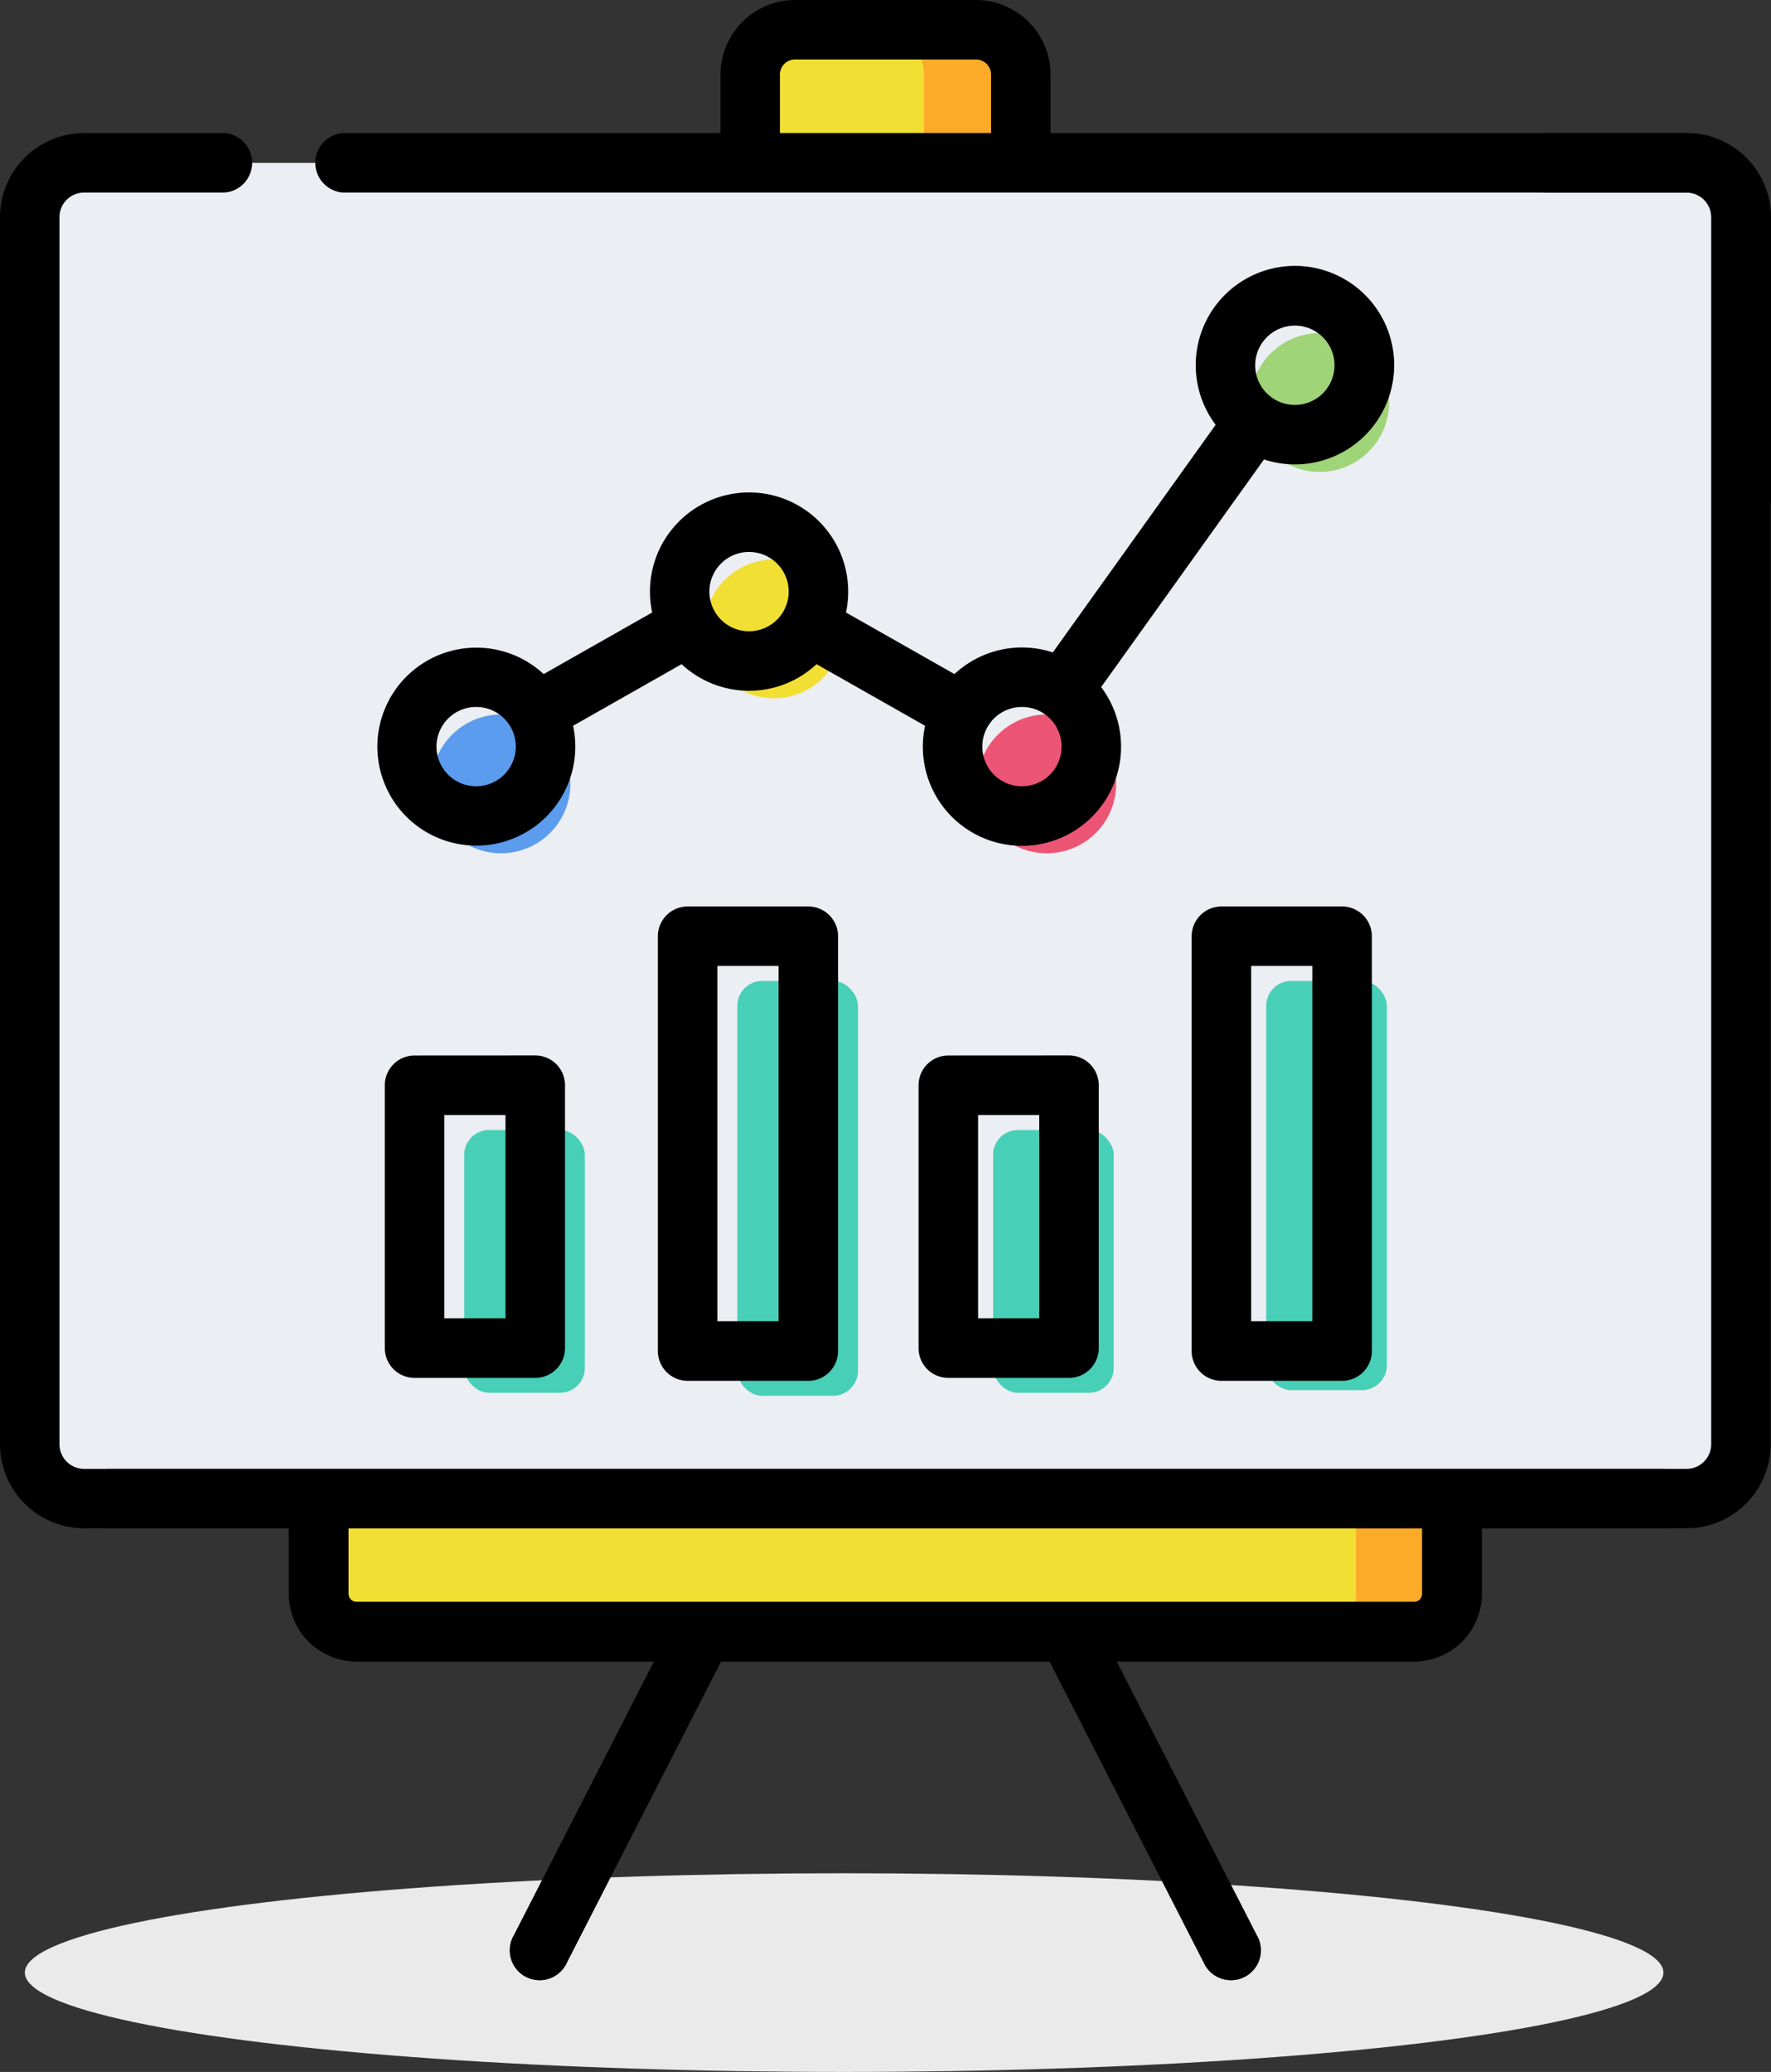 <svg xmlns="http://www.w3.org/2000/svg" width="142.665" height="166.857" viewBox="0 0 142.665 166.857">
    <rect x="0" y="0" width="142.665" height="166.857" fill="#333333" stroke="none"/>
    <defs>
        <style>
            .cls-1{fill:#eaeaea}.cls-2{fill:#ebeef2}.cls-3{fill:#5c9cee}.cls-4{fill:#f2df33}.cls-5{fill:#ed5575}.cls-6{fill:#9fd479}.cls-7{fill:#fcab29}.cls-8{fill:#48cfb7}
        </style>
    </defs>
    <g id="Illustration" transform="translate(-5972 -1353)">
        <ellipse id="Ellipse_18" cx="66" cy="8" class="cls-1" data-name="Ellipse 18" rx="66" ry="8" transform="translate(5974 1503.857)"/>
        <path id="Path_46" d="M7.5 52v98.813a4.38 4.38 0 0 0 4.38 4.38H141a4.38 4.38 0 0 0 4.38-4.38V52a4.38 4.38 0 0 0-4.38-4.38H11.88A4.38 4.38 0 0 0 7.5 52z" class="cls-2" data-name="Path 46" transform="translate(5966.895 1318.497)"/>
        <g id="Group_43" data-name="Group 43" transform="translate(6006.77 1379.826)">
            <g id="Group_39" data-name="Group 39" transform="translate(0 30.712)">
                <circle id="Ellipse_12" cx="5.589" cy="5.589" r="5.589" class="cls-3" data-name="Ellipse 12"/>
            </g>
            <g id="Group_40" data-name="Group 40" transform="translate(21.983 18.23)">
                <circle id="Ellipse_13" cx="5.589" cy="5.589" r="5.589" class="cls-4" data-name="Ellipse 13"/>
            </g>
            <g id="Group_41" data-name="Group 41" transform="translate(43.966 30.712)">
                <circle id="Ellipse_14" cx="5.589" cy="5.589" r="5.589" class="cls-5" data-name="Ellipse 14"/>
            </g>
            <g id="Group_42" data-name="Group 42" transform="translate(65.948)">
                <circle id="Ellipse_15" cx="5.589" cy="5.589" r="5.589" class="cls-6" data-name="Ellipse 15"/>
            </g>
        </g>
        <path id="Path_48" d="M80.428 392.131v-7.666h91.3v7.666a3.051 3.051 0 0 1-3.051 3.051H83.479a3.051 3.051 0 0 1-3.051-3.051z" class="cls-4" data-name="Path 48" transform="translate(5917.256 1089.22)"/>
        <path id="Path_49" d="M335.558 384.465v7.666a3.051 3.051 0 0 1-3.051 3.051h7.744a3.051 3.051 0 0 0 3.051-3.051v-7.666z" class="cls-7" data-name="Path 49" transform="translate(5745.679 1089.22)"/>
        <path id="Path_50" d="M189.243 24.774v-7.1a3.614 3.614 0 0 1 3.614-3.614h14.568a3.614 3.614 0 0 1 3.614 3.614v7.1h-21.8z" class="cls-4" data-name="Path 50" transform="translate(5843.192 1341.338)"/>
        <path id="Path_51" d="M229.555 14.058h-7.8a3.614 3.614 0 0 1 3.614 3.614v7.1h7.8v-7.1a3.614 3.614 0 0 0-3.614-3.614z" class="cls-7" data-name="Path 51" transform="translate(5821.062 1341.337)"/>
        <path id="Path_54" d="M169.049 99.029a7.993 7.993 0 1 0-6.379-3.189l-13.118 18.331a7.962 7.962 0 0 0-7.92 1.744l-8.743-4.961a7.984 7.984 0 1 0-15.609 0l-8.743 4.961a7.972 7.972 0 1 0 2.37 4.163l8.743-4.961a7.964 7.964 0 0 0 10.869 0l8.743 4.961a7.984 7.984 0 1 0 14.184-3.117l13.118-18.331a7.959 7.959 0 0 0 2.485.399zm0-11.178a3.194 3.194 0 1 1-3.193 3.194 3.2 3.2 0 0 1 3.193-3.194zM103.1 124.95a3.194 3.194 0 1 1 3.193-3.194 3.2 3.2 0 0 1-3.193 3.194zm21.983-12.482a3.194 3.194 0 1 1 3.193-3.194 3.2 3.2 0 0 1-3.192 3.194zm21.983 12.482a3.194 3.194 0 1 1 3.194-3.194 3.2 3.2 0 0 1-3.194 3.194z" data-name="Path 54" transform="translate(5907.258 1291.37)"/>
        <path id="Path_55" d="M133.743 147.689H6.775A1.987 1.987 0 0 1 4.79 145.7V46.891a1.987 1.987 0 0 1 1.985-1.985h11.291a2.4 2.4 0 0 0 0-4.79H6.775A6.783 6.783 0 0 0 0 46.891V145.7a6.783 6.783 0 0 0 6.775 6.775H23.29v5.271a5.452 5.452 0 0 0 5.446 5.446H52.71l-11.286 22.039a2.4 2.4 0 1 0 4.263 2.184l12.4-24.218h26.486l12.4 24.218a2.4 2.4 0 1 0 4.263-2.184L89.955 163.2h23.975a5.452 5.452 0 0 0 5.446-5.446v-5.271h14.366a2.4 2.4 0 1 0 0-4.79zm-19.157 10.061a.656.656 0 0 1-.656.656H28.735a.656.656 0 0 1-.656-.656v-5.271h86.506z" data-name="Path 55" transform="translate(5972 1323.601)"/>
        <path id="Path_56" d="M81.466 22.065H189.71a1.987 1.987 0 0 1 1.985 1.985v22.773a2.4 2.4 0 0 0 4.79 0V24.05a6.783 6.783 0 0 0-6.775-6.775h-51.264v-4.708a6.016 6.016 0 0 0-6.009-6.009h-14.568a6.016 6.016 0 0 0-6.009 6.009v4.708H81.466a2.4 2.4 0 0 0 0 4.79zm35.183-9.5a1.22 1.22 0 0 1 1.219-1.219h14.568a1.22 1.22 0 0 1 1.219 1.219v4.708H116.65v-4.706z" data-name="Path 56" transform="translate(5918.18 1346.442)"/>
        <rect id="Rectangle_35" width="9.717" height="21.164" class="cls-8" data-name="Rectangle 35" rx="2" transform="translate(6009.396 1444)"/>
        <path id="Path_57" d="M99.8 267.576a2.4 2.4 0 0 0-2.4 2.4v21.164a2.4 2.4 0 0 0 2.4 2.4h9.717a2.4 2.4 0 0 0 2.4-2.4v-21.169a2.4 2.4 0 0 0-2.4-2.4zm7.322 21.164h-4.927v-16.373h4.927z" data-name="Path 57" transform="translate(5905.598 1170.424)"/>
        <rect id="Rectangle_36" width="9.717" height="33.404" class="cls-8" data-name="Rectangle 36" rx="2" transform="translate(6031.396 1432)"/>
        <path id="Path_58" d="M168.632 229.248a2.4 2.4 0 0 0-2.4 2.4v33.4a2.4 2.4 0 0 0 2.4 2.4h9.717a2.4 2.4 0 0 0 2.4-2.4v-33.4a2.4 2.4 0 0 0-2.4-2.4zm7.322 33.4h-4.927v-28.61h4.927z" data-name="Path 58" transform="translate(5858.763 1196.752)"/>
        <rect id="Rectangle_38" width="9.717" height="32.949" class="cls-8" data-name="Rectangle 38" rx="2" transform="translate(6074 1432)"/>
        <path id="Path_72" d="M168.632 229.248a2.4 2.4 0 0 0-2.4 2.4v33.4a2.4 2.4 0 0 0 2.4 2.4h9.717a2.4 2.4 0 0 0 2.4-2.4v-33.4a2.4 2.4 0 0 0-2.4-2.4zm7.322 33.4h-4.927v-28.61h4.927z" data-name="Path 72" transform="translate(5901.763 1196.752)"/>
        <rect id="Rectangle_37" width="9.717" height="21.164" class="cls-8" data-name="Rectangle 37" rx="2" transform="translate(6052 1444)"/>
        <path id="Path_59" d="M237.468 267.576a2.4 2.4 0 0 0-2.4 2.4v21.164a2.4 2.4 0 0 0 2.4 2.4h9.717a2.4 2.4 0 0 0 2.4-2.4v-21.169a2.4 2.4 0 0 0-2.4-2.4zm7.322 21.164h-4.927v-16.373h4.927z" data-name="Path 59" transform="translate(5810.927 1170.424)"/>
        <path id="Path_79" d="M2.4 147.689h126.963a1.987 1.987 0 0 0 1.985-1.985V46.891a1.987 1.987 0 0 0-1.985-1.985h-11.291a2.4 2.4 0 0 1 0-4.79h11.291a6.783 6.783 0 0 1 6.775 6.775V145.7a6.783 6.783 0 0 1-6.775 6.775h-16.515v5.271a5.452 5.452 0 0 1-5.448 5.454H83.427l11.286 22.035a2.4 2.4 0 1 1-4.263 2.184L78.045 163.2H51.564l-12.4 24.218a2.4 2.4 0 1 1-4.263-2.184L46.182 163.2H22.207a5.452 5.452 0 0 1-5.446-5.446v-5.271H2.4a2.4 2.4 0 1 1 0-4.79zm19.152 10.061a.656.656 0 0 0 .656.656H107.4a.656.656 0 0 0 .656-.656v-5.271H21.552z" data-name="Path 79" transform="translate(5978.5 1323.601)"/>
    </g>
</svg>
